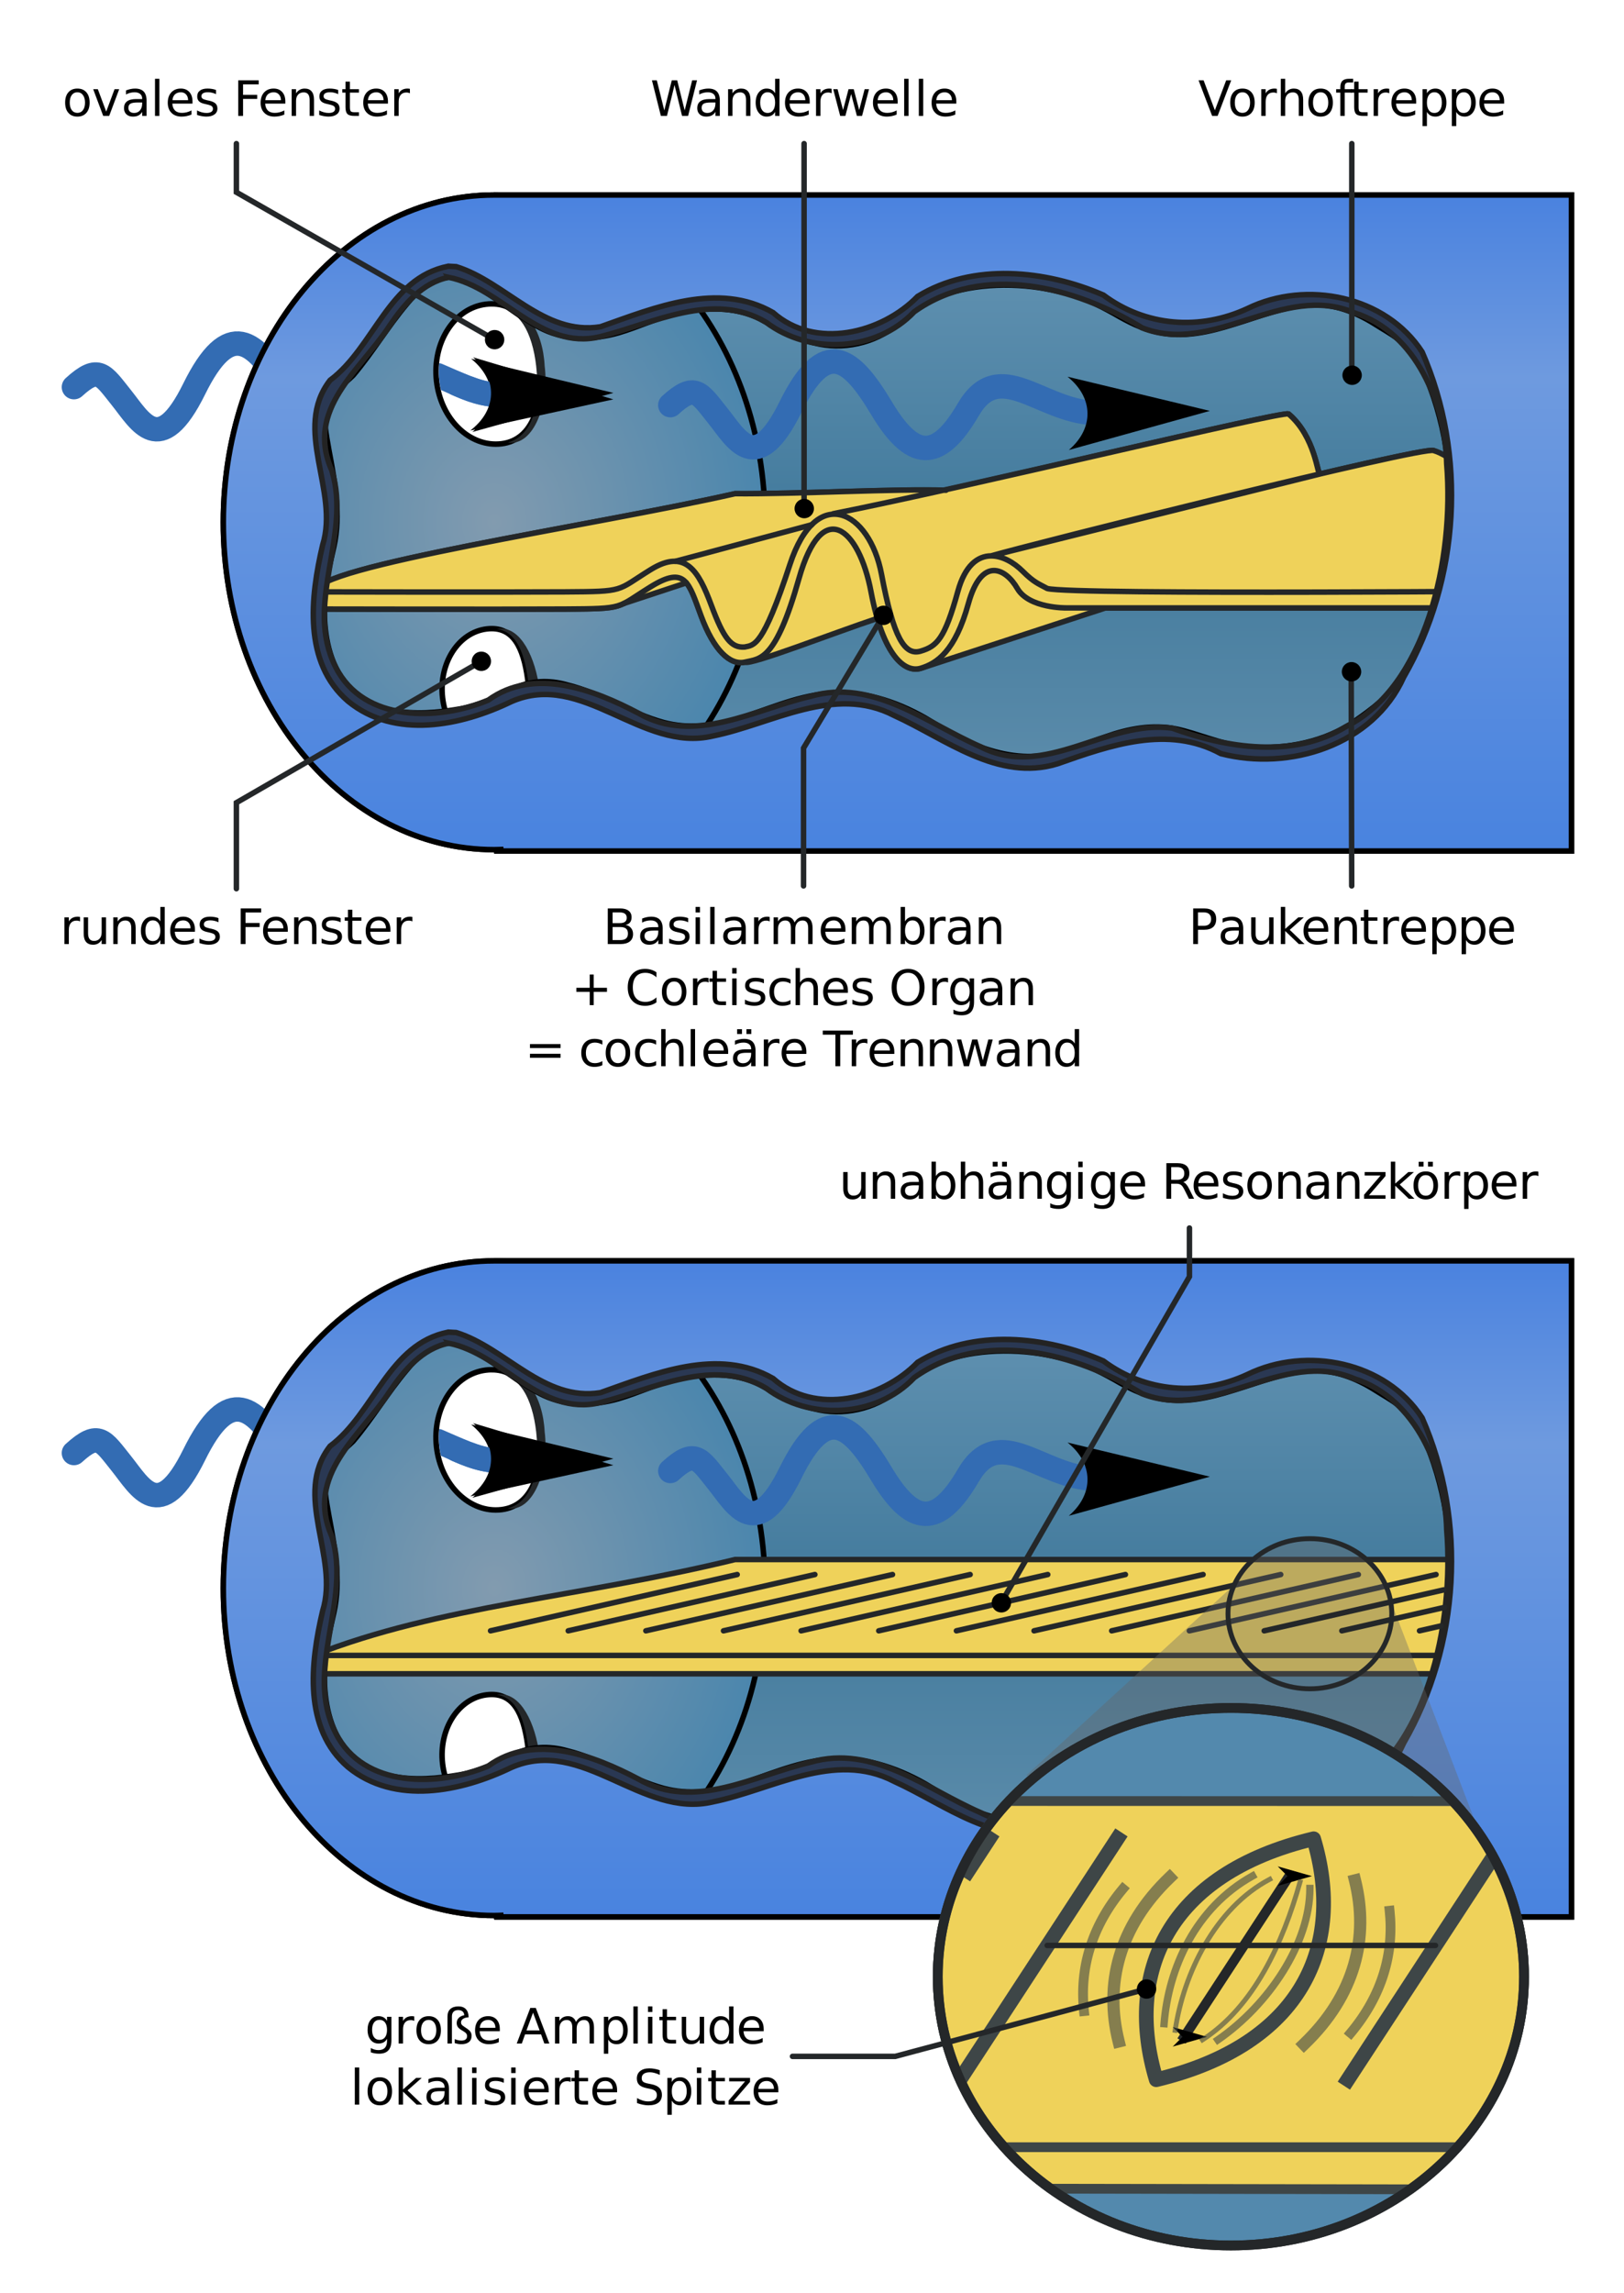 <?xml version="1.0" encoding="UTF-8"?>
<svg width="600px" height="847px" version="1.1" viewBox="0 0 600 847" xmlns="http://www.w3.org/2000/svg" xmlns:xlink="http://www.w3.org/1999/xlink">
<defs>
<symbol id="i" overflow="visible">
<path d="m5.531-8.734c-0.875 0-1.57 0.34-2.078 1.016-0.5 0.68-0.75 1.609-0.75 2.797 0 1.18 0.25 2.106 0.75 2.781 0.508 0.68 1.203 1.016 2.078 1.016 0.863 0 1.547-0.336 2.047-1.016 0.508-0.676 0.766-1.602 0.766-2.781 0-1.164-0.258-2.094-0.766-2.781-0.5-0.688-1.184-1.031-2.047-1.031zm0-1.375c1.406 0 2.508 0.461 3.312 1.375 0.801 0.918 1.203 2.188 1.203 3.812 0 1.617-0.402 2.883-1.203 3.797-0.805 0.918-1.906 1.375-3.312 1.375-1.418 0-2.527-0.457-3.328-1.375-0.805-0.914-1.203-2.18-1.203-3.797 0-1.625 0.398-2.894 1.203-3.812 0.801-0.914 1.91-1.375 3.328-1.375z"/>
</symbol>
<symbol id="ap" overflow="visible">
<path d="m0.531-9.875h1.719l3.094 8.281 3.078-8.281h1.719l-3.703 9.875h-2.203z"/>
</symbol>
<symbol id="d" overflow="visible">
<path d="m6.188-4.969c-1.312 0-2.227 0.152-2.734 0.453-0.5 0.305-0.75 0.812-0.75 1.531 0 0.586 0.188 1.047 0.562 1.391 0.383 0.336 0.898 0.5 1.547 0.5 0.906 0 1.629-0.316 2.172-0.953 0.539-0.645 0.812-1.492 0.812-2.547v-0.375zm3.234-0.656v5.625h-1.625v-1.5c-0.367 0.605-0.824 1.047-1.375 1.328-0.555 0.281-1.23 0.422-2.031 0.422-1.012 0-1.82-0.281-2.422-0.844-0.594-0.562-0.891-1.32-0.891-2.281 0-1.102 0.367-1.938 1.109-2.5 0.75-0.57 1.863-0.859 3.344-0.859h2.266v-0.156c0-0.738-0.246-1.312-0.734-1.719-0.492-0.414-1.18-0.625-2.062-0.625-0.562 0-1.117 0.07-1.656 0.203-0.531 0.137-1.043 0.34-1.531 0.609v-1.5c0.594-0.227 1.164-0.398 1.719-0.516 0.562-0.113 1.102-0.172 1.625-0.172 1.438 0 2.504 0.371 3.203 1.109 0.707 0.742 1.062 1.867 1.062 3.375z"/>
</symbol>
<symbol id="g" overflow="visible">
<path d="m1.703-13.719h1.625v13.719h-1.625z"/>
</symbol>
<symbol id="a" overflow="visible">
<path d="m10.141-5.344v0.797h-7.453c0.07 1.117 0.406 1.965 1 2.547 0.602 0.586 1.445 0.875 2.531 0.875 0.613 0 1.211-0.07 1.797-0.219 0.594-0.156 1.176-0.383 1.75-0.688v1.531c-0.586 0.25-1.184 0.438-1.797 0.562-0.605 0.125-1.227 0.188-1.859 0.188-1.574 0-2.82-0.457-3.734-1.375-0.918-0.914-1.375-2.156-1.375-3.719 0-1.613 0.43-2.894 1.297-3.844 0.875-0.945 2.051-1.422 3.531-1.422 1.332 0 2.383 0.43 3.156 1.281 0.77 0.855 1.156 2.016 1.156 3.484zm-1.625-0.469c-0.012-0.883-0.262-1.594-0.75-2.125-0.48-0.531-1.121-0.797-1.922-0.797-0.898 0-1.621 0.258-2.172 0.766-0.543 0.512-0.855 1.23-0.938 2.156z"/>
</symbol>
<symbol id="f" overflow="visible">
<path d="m8-9.578v1.531c-0.461-0.227-0.938-0.398-1.438-0.516-0.492-0.125-1-0.188-1.531-0.188-0.805 0-1.406 0.125-1.812 0.375-0.406 0.242-0.609 0.609-0.609 1.109 0 0.375 0.145 0.672 0.438 0.891 0.289 0.211 0.867 0.414 1.734 0.609l0.562 0.109c1.145 0.25 1.957 0.602 2.438 1.047 0.488 0.449 0.734 1.078 0.734 1.891 0 0.918-0.367 1.641-1.094 2.172-0.719 0.531-1.715 0.797-2.984 0.797-0.531 0-1.086-0.055-1.656-0.156-0.562-0.094-1.164-0.242-1.797-0.453v-1.672c0.594 0.312 1.18 0.547 1.766 0.703 0.582 0.156 1.156 0.234 1.719 0.234 0.77 0 1.359-0.129 1.766-0.391 0.414-0.27 0.625-0.641 0.625-1.109 0-0.445-0.152-0.785-0.453-1.016-0.293-0.238-0.945-0.469-1.953-0.688l-0.562-0.125c-1-0.207-1.727-0.531-2.172-0.969-0.449-0.438-0.672-1.039-0.672-1.812 0-0.926 0.328-1.641 0.984-2.141 0.656-0.508 1.594-0.766 2.812-0.766 0.594 0 1.156 0.047 1.688 0.141 0.531 0.086 1.02 0.215 1.469 0.391z"/>
</symbol>
<symbol id="e" overflow="visible"></symbol>
<symbol id="s" overflow="visible">
<path d="m1.766-13.156h7.562v1.5h-5.781v3.875h5.219v1.5h-5.219v6.281h-1.781z"/>
</symbol>
<symbol id="c" overflow="visible">
<path d="m9.906-5.953v5.953h-1.625v-5.906c0-0.938-0.184-1.633-0.547-2.094-0.367-0.469-0.914-0.703-1.641-0.703-0.875 0-1.57 0.281-2.078 0.844-0.5 0.562-0.75 1.324-0.75 2.281v5.578h-1.625v-9.875h1.625v1.531c0.383-0.582 0.836-1.02 1.359-1.312 0.531-0.301 1.141-0.453 1.828-0.453 1.133 0 1.992 0.355 2.578 1.062 0.582 0.699 0.875 1.73 0.875 3.094z"/>
</symbol>
<symbol id="h" overflow="visible">
<path d="m3.297-12.672v2.797h3.344v1.266h-3.344v5.359c0 0.805 0.109 1.32 0.328 1.547 0.227 0.23 0.68 0.344 1.359 0.344h1.656v1.359h-1.656c-1.25 0-2.117-0.234-2.594-0.703-0.48-0.469-0.719-1.316-0.719-2.547v-5.359h-1.188v-1.266h1.188v-2.797z"/>
</symbol>
<symbol id="b" overflow="visible">
<path d="m7.422-8.359c-0.188-0.102-0.391-0.176-0.609-0.219-0.211-0.051-0.445-0.078-0.703-0.078-0.918 0-1.621 0.297-2.109 0.891-0.492 0.594-0.734 1.449-0.734 2.562v5.203h-1.625v-9.875h1.625v1.531c0.344-0.594 0.785-1.035 1.328-1.328 0.551-0.289 1.219-0.438 2-0.438 0.113 0 0.238 0.012 0.375 0.031 0.133 0.012 0.281 0.031 0.438 0.062z"/>
</symbol>
<symbol id="o" overflow="visible">
<path d="m1.531-3.891v-5.984h1.625v5.922c0 0.93 0.18 1.625 0.547 2.094 0.363 0.469 0.91 0.703 1.641 0.703 0.875 0 1.562-0.273 2.062-0.828 0.508-0.562 0.766-1.328 0.766-2.297v-5.594h1.625v9.875h-1.625v-1.516c-0.387 0.605-0.84 1.055-1.359 1.344-0.523 0.281-1.125 0.422-1.812 0.422-1.137 0-2-0.348-2.594-1.047-0.586-0.707-0.875-1.738-0.875-3.094z"/>
</symbol>
<symbol id="n" overflow="visible">
<path d="m8.188-8.375v-5.344h1.625v13.719h-1.625v-1.484c-0.336 0.594-0.762 1.031-1.281 1.312-0.523 0.281-1.148 0.422-1.875 0.422-1.188 0-2.156-0.473-2.906-1.422-0.75-0.945-1.125-2.195-1.125-3.75 0-1.551 0.375-2.801 1.125-3.75 0.75-0.957 1.719-1.438 2.906-1.438 0.727 0 1.352 0.148 1.875 0.438 0.52 0.281 0.945 0.715 1.281 1.297zm-5.516 3.453c0 1.188 0.242 2.125 0.734 2.812 0.488 0.68 1.16 1.016 2.016 1.016 0.863 0 1.539-0.336 2.031-1.016 0.488-0.688 0.734-1.625 0.734-2.812 0-1.195-0.246-2.133-0.734-2.812-0.492-0.676-1.168-1.016-2.031-1.016-0.855 0-1.527 0.34-2.016 1.016-0.492 0.68-0.734 1.617-0.734 2.812z"/>
</symbol>
<symbol id="as" overflow="visible">
<path d="m5.156 0-5.016-13.156h1.859l4.172 11.078 4.172-11.078h1.859l-5.016 13.156z"/>
</symbol>
<symbol id="m" overflow="visible">
<path d="m9.906-5.953v5.953h-1.625v-5.906c0-0.938-0.184-1.633-0.547-2.094-0.367-0.469-0.914-0.703-1.641-0.703-0.875 0-1.57 0.281-2.078 0.844-0.5 0.562-0.75 1.324-0.75 2.281v5.578h-1.625v-13.719h1.625v5.375c0.383-0.582 0.836-1.02 1.359-1.312 0.531-0.301 1.141-0.453 1.828-0.453 1.133 0 1.992 0.355 2.578 1.062 0.582 0.699 0.875 1.73 0.875 3.094z"/>
</symbol>
<symbol id="ar" overflow="visible">
<path d="m6.703-13.719v1.359h-1.562c-0.574 0-0.977 0.121-1.203 0.359-0.23 0.23-0.344 0.652-0.344 1.266v0.859h2.672v1.266h-2.672v8.609h-1.625v-8.609h-1.547v-1.266h1.547v-0.688c0-1.094 0.254-1.891 0.766-2.391 0.508-0.508 1.316-0.766 2.422-0.766z"/>
</symbol>
<symbol id="k" overflow="visible">
<path d="m3.266-1.484v5.234h-1.625v-13.625h1.625v1.5c0.344-0.582 0.773-1.016 1.297-1.297 0.52-0.289 1.141-0.438 1.859-0.438 1.195 0 2.172 0.48 2.922 1.438 0.75 0.949 1.125 2.199 1.125 3.75 0 1.555-0.375 2.805-1.125 3.75-0.75 0.949-1.727 1.422-2.922 1.422-0.719 0-1.34-0.141-1.859-0.422-0.523-0.281-0.953-0.719-1.297-1.312zm5.516-3.438c0-1.195-0.246-2.133-0.734-2.812-0.492-0.676-1.164-1.016-2.016-1.016-0.867 0-1.543 0.34-2.031 1.016-0.492 0.68-0.734 1.617-0.734 2.812 0 1.188 0.242 2.125 0.734 2.812 0.488 0.68 1.164 1.016 2.031 1.016 0.852 0 1.523-0.336 2.016-1.016 0.488-0.688 0.734-1.625 0.734-2.812z"/>
</symbol>
<symbol id="aq" overflow="visible">
<path d="m3.547-11.688v4.938h2.25c0.82 0 1.457-0.211 1.906-0.641 0.457-0.426 0.688-1.035 0.688-1.828 0-0.789-0.23-1.398-0.688-1.828-0.449-0.426-1.086-0.641-1.906-0.641zm-1.781-1.469h4.031c1.469 0 2.578 0.336 3.328 1 0.758 0.668 1.141 1.648 1.141 2.938 0 1.293-0.383 2.273-1.141 2.938-0.75 0.668-1.859 1-3.328 1h-2.25v5.281h-1.781z"/>
</symbol>
<symbol id="r" overflow="visible">
<path d="m1.641-13.719h1.625v8.109l4.844-4.266h2.062l-5.234 4.625 5.453 5.25h-2.109l-5.016-4.812v4.812h-1.625z"/>
</symbol>
<symbol id="ao" overflow="visible">
<path d="m0.594-13.156h1.797l2.766 11.125 2.766-11.125h2l2.766 11.125 2.766-11.125h1.797l-3.297 13.156h-2.234l-2.781-11.422-2.797 11.422h-2.25z"/>
</symbol>
<symbol id="w" overflow="visible">
<path d="m0.766-9.875h1.609l2.031 7.703 2.016-7.703h1.922l2.016 7.703 2.016-7.703h1.625l-2.578 9.875h-1.906l-2.125-8.094-2.141 8.094h-1.906z"/>
</symbol>
<symbol id="an" overflow="visible">
<path d="m3.547-6.281v4.812h2.859c0.957 0 1.664-0.195 2.125-0.594 0.457-0.395 0.688-1 0.688-1.812 0-0.82-0.23-1.426-0.688-1.812-0.461-0.395-1.168-0.594-2.125-0.594zm0-5.406v3.953h2.641c0.863 0 1.508-0.16 1.938-0.484 0.426-0.32 0.641-0.816 0.641-1.484 0-0.664-0.215-1.16-0.641-1.484-0.43-0.332-1.074-0.5-1.938-0.5zm-1.781-1.469h4.547c1.363 0 2.41 0.281 3.141 0.844 0.738 0.562 1.109 1.367 1.109 2.406 0 0.805-0.195 1.445-0.578 1.922-0.375 0.48-0.922 0.777-1.641 0.891 0.875 0.188 1.551 0.586 2.031 1.188 0.488 0.594 0.734 1.336 0.734 2.219 0 1.18-0.402 2.09-1.203 2.734-0.805 0.637-1.938 0.953-3.406 0.953h-4.734z"/>
</symbol>
<symbol id="j" overflow="visible">
<path d="m1.703-9.875h1.625v9.875h-1.625zm0-3.844h1.625v2.062h-1.625z"/>
</symbol>
<symbol id="q" overflow="visible">
<path d="m9.391-7.969c0.406-0.727 0.891-1.266 1.453-1.609 0.562-0.352 1.223-0.531 1.984-0.531 1.031 0 1.82 0.359 2.375 1.078 0.562 0.719 0.844 1.746 0.844 3.078v5.953h-1.625v-5.906c0-0.945-0.172-1.648-0.516-2.109-0.336-0.457-0.844-0.688-1.531-0.688-0.836 0-1.496 0.281-1.984 0.844-0.492 0.562-0.734 1.324-0.734 2.281v5.578h-1.625v-5.906c0-0.945-0.172-1.648-0.516-2.109-0.336-0.457-0.852-0.688-1.547-0.688-0.824 0-1.48 0.281-1.969 0.844-0.492 0.562-0.734 1.324-0.734 2.281v5.578h-1.625v-9.875h1.625v1.531c0.375-0.602 0.816-1.047 1.328-1.328 0.52-0.289 1.133-0.438 1.844-0.438 0.719 0 1.328 0.184 1.828 0.547 0.508 0.367 0.883 0.898 1.125 1.594z"/>
</symbol>
<symbol id="v" overflow="visible">
<path d="m8.781-4.922c0-1.195-0.246-2.133-0.734-2.812-0.492-0.676-1.164-1.016-2.016-1.016-0.867 0-1.543 0.34-2.031 1.016-0.492 0.68-0.734 1.617-0.734 2.812 0 1.188 0.242 2.125 0.734 2.812 0.488 0.68 1.164 1.016 2.031 1.016 0.852 0 1.523-0.336 2.016-1.016 0.488-0.688 0.734-1.625 0.734-2.812zm-5.516-3.453c0.344-0.582 0.773-1.016 1.297-1.297 0.52-0.289 1.141-0.438 1.859-0.438 1.195 0 2.172 0.48 2.922 1.438 0.75 0.949 1.125 2.199 1.125 3.75 0 1.555-0.375 2.805-1.125 3.75-0.75 0.949-1.727 1.422-2.922 1.422-0.719 0-1.34-0.141-1.859-0.422-0.523-0.281-0.953-0.719-1.297-1.312v1.484h-1.625v-13.719h1.625z"/>
</symbol>
<symbol id="am" overflow="visible">
<path d="m8.297-11.312v4.906h4.906v1.5h-4.906v4.906h-1.469v-4.906h-4.922v-1.5h4.922v-4.906z"/>
</symbol>
<symbol id="al" overflow="visible">
<path d="m11.625-12.141v1.875c-0.605-0.562-1.246-0.977-1.922-1.25-0.68-0.281-1.398-0.422-2.156-0.422-1.512 0-2.668 0.465-3.469 1.391-0.793 0.918-1.188 2.246-1.188 3.984 0 1.73 0.395 3.059 1.188 3.984 0.801 0.918 1.957 1.375 3.469 1.375 0.758 0 1.477-0.133 2.156-0.406 0.676-0.281 1.316-0.703 1.922-1.266v1.859c-0.625 0.43-1.289 0.746-1.984 0.953-0.699 0.207-1.434 0.312-2.203 0.312-1.992 0-3.559-0.609-4.703-1.828-1.148-1.219-1.719-2.879-1.719-4.984 0-2.113 0.57-3.781 1.719-5 1.145-1.219 2.711-1.828 4.703-1.828 0.789 0 1.531 0.105 2.219 0.312 0.695 0.211 1.352 0.523 1.969 0.938z"/>
</symbol>
<symbol id="p" overflow="visible">
<path d="m8.797-9.484v1.516c-0.461-0.258-0.918-0.453-1.375-0.578-0.461-0.125-0.922-0.188-1.391-0.188-1.055 0-1.871 0.336-2.453 1-0.586 0.668-0.875 1.605-0.875 2.812 0 1.199 0.289 2.133 0.875 2.797 0.582 0.668 1.398 1 2.453 1 0.469 0 0.93-0.062 1.391-0.188 0.457-0.125 0.914-0.312 1.375-0.562v1.5c-0.449 0.211-0.918 0.367-1.406 0.469-0.48 0.102-0.996 0.156-1.547 0.156-1.48 0-2.656-0.461-3.531-1.391-0.875-0.938-1.312-2.195-1.312-3.781 0-1.613 0.438-2.879 1.312-3.797 0.883-0.926 2.098-1.391 3.641-1.391 0.5 0 0.988 0.055 1.469 0.156 0.477 0.105 0.938 0.262 1.375 0.469z"/>
</symbol>
<symbol id="ak" overflow="visible">
<path d="m7.109-11.953c-1.293 0-2.32 0.484-3.078 1.453-0.762 0.961-1.141 2.273-1.141 3.938 0 1.656 0.379 2.969 1.141 3.938 0.758 0.961 1.785 1.438 3.078 1.438 1.289 0 2.312-0.477 3.062-1.438 0.758-0.969 1.141-2.281 1.141-3.938 0-1.664-0.383-2.977-1.141-3.938-0.75-0.969-1.773-1.453-3.062-1.453zm0-1.438c1.844 0 3.316 0.621 4.422 1.859 1.102 1.23 1.656 2.887 1.656 4.969 0 2.074-0.555 3.731-1.656 4.969-1.105 1.23-2.578 1.844-4.422 1.844-1.855 0-3.336-0.613-4.438-1.844-1.105-1.238-1.656-2.894-1.656-4.969 0-2.082 0.551-3.738 1.656-4.969 1.102-1.238 2.582-1.859 4.438-1.859z"/>
</symbol>
<symbol id="l" overflow="visible">
<path d="m8.188-5.047c0-1.176-0.246-2.086-0.734-2.734-0.48-0.645-1.156-0.969-2.031-0.969-0.867 0-1.543 0.324-2.031 0.969-0.48 0.648-0.719 1.559-0.719 2.734 0 1.168 0.238 2.074 0.719 2.719 0.488 0.648 1.164 0.969 2.031 0.969 0.875 0 1.551-0.32 2.031-0.969 0.488-0.645 0.734-1.551 0.734-2.719zm1.625 3.828c0 1.676-0.375 2.922-1.125 3.734-0.742 0.82-1.883 1.234-3.422 1.234-0.562 0-1.102-0.043-1.609-0.125-0.5-0.086-0.992-0.215-1.469-0.391v-1.578c0.477 0.258 0.945 0.453 1.406 0.578 0.469 0.125 0.941 0.188 1.422 0.188 1.062 0 1.852-0.281 2.375-0.844 0.531-0.555 0.797-1.391 0.797-2.516v-0.797c-0.336 0.586-0.762 1.023-1.281 1.312-0.523 0.281-1.148 0.422-1.875 0.422-1.211 0-2.184-0.457-2.922-1.375-0.742-0.926-1.109-2.148-1.109-3.672 0-1.531 0.367-2.754 1.109-3.672 0.738-0.926 1.711-1.391 2.922-1.391 0.727 0 1.352 0.148 1.875 0.438 0.52 0.281 0.945 0.715 1.281 1.297v-1.5h1.625z"/>
</symbol>
<symbol id="aj" overflow="visible">
<path d="m1.906-8.188h11.297v1.469h-11.297zm0 3.594h11.297v1.484h-11.297z"/>
</symbol>
<symbol id="u" overflow="visible">
<path d="m6.188-4.969c-1.312 0-2.227 0.152-2.734 0.453-0.5 0.305-0.75 0.812-0.75 1.531 0 0.586 0.188 1.047 0.562 1.391 0.383 0.336 0.898 0.5 1.547 0.5 0.906 0 1.629-0.316 2.172-0.953 0.539-0.645 0.812-1.492 0.812-2.547v-0.375zm3.234-0.656v5.625h-1.625v-1.5c-0.367 0.605-0.824 1.047-1.375 1.328-0.555 0.281-1.23 0.422-2.031 0.422-1.012 0-1.82-0.281-2.422-0.844-0.594-0.562-0.891-1.32-0.891-2.281 0-1.102 0.367-1.938 1.109-2.5 0.75-0.57 1.863-0.859 3.344-0.859h2.266v-0.156c0-0.738-0.246-1.312-0.734-1.719-0.492-0.414-1.18-0.625-2.062-0.625-0.562 0-1.117 0.07-1.656 0.203-0.531 0.137-1.043 0.34-1.531 0.609v-1.5c0.594-0.227 1.164-0.398 1.719-0.516 0.562-0.113 1.102-0.172 1.625-0.172 1.438 0 2.504 0.371 3.203 1.109 0.707 0.742 1.062 1.867 1.062 3.375zm-3.359-8.047h1.781v1.781h-1.781zm-3.453 0h1.797v1.781h-1.797z"/>
</symbol>
<symbol id="ai" overflow="visible">
<path d="m-0.047-13.156h11.125v1.5h-4.672v11.656h-1.781v-11.656h-4.672z"/>
</symbol>
<symbol id="ah" overflow="visible">
<path d="m1.641-10.016c0-1.176 0.348-2.086 1.047-2.734 0.707-0.645 1.703-0.969 2.984-0.969 1.219 0 2.144 0.344 2.781 1.031 0.645 0.68 0.977 1.68 1 3-0.887 0.043-1.578 0.234-2.078 0.578-0.492 0.336-0.734 0.781-0.734 1.344 0 0.281 0.082 0.543 0.25 0.781 0.176 0.23 0.457 0.469 0.844 0.719l0.5 0.328c0.969 0.625 1.594 1.148 1.875 1.562 0.289 0.418 0.438 0.918 0.438 1.5 0 1.012-0.336 1.789-1 2.328-0.656 0.531-1.605 0.797-2.844 0.797-0.375 0-0.766-0.039-1.172-0.109-0.398-0.074-0.809-0.176-1.234-0.312v-1.453c0.469 0.18 0.906 0.312 1.312 0.406 0.414 0.086 0.812 0.125 1.188 0.125 0.688 0 1.203-0.141 1.547-0.422 0.352-0.281 0.531-0.688 0.531-1.219 0-0.375-0.09-0.68-0.266-0.922-0.168-0.25-0.547-0.555-1.141-0.922l-0.812-0.484c-0.562-0.352-0.977-0.727-1.234-1.125-0.25-0.395-0.375-0.859-0.375-1.391 0-0.75 0.242-1.375 0.734-1.875 0.488-0.508 1.176-0.848 2.062-1.016-0.043-0.602-0.258-1.066-0.641-1.391-0.387-0.332-0.914-0.5-1.578-0.5-0.762 0-1.344 0.203-1.75 0.609-0.398 0.406-0.594 0.996-0.594 1.766v9.984h-1.641z"/>
</symbol>
<symbol id="ag" overflow="visible">
<path d="m6.172-11.406-2.422 6.547h4.844zm-1.016-1.75h2.031l5.016 13.156h-1.859l-1.203-3.375h-5.922l-1.203 3.375h-1.875z"/>
</symbol>
<symbol id="af" overflow="visible">
<path d="m9.656-12.719v1.734c-0.68-0.32-1.32-0.562-1.922-0.719-0.594-0.164-1.168-0.25-1.719-0.25-0.969 0-1.719 0.188-2.25 0.562-0.523 0.375-0.781 0.914-0.781 1.609 0 0.586 0.172 1.027 0.516 1.328 0.352 0.293 1.016 0.527 1.984 0.703l1.078 0.219c1.332 0.262 2.312 0.711 2.938 1.344 0.633 0.637 0.953 1.492 0.953 2.562 0 1.273-0.43 2.234-1.281 2.891-0.855 0.656-2.109 0.984-3.766 0.984-0.625 0-1.289-0.074-1.984-0.219-0.699-0.133-1.422-0.336-2.172-0.609v-1.844c0.719 0.406 1.422 0.715 2.109 0.922 0.695 0.211 1.379 0.312 2.047 0.312 1.02 0 1.805-0.195 2.359-0.594 0.551-0.406 0.828-0.977 0.828-1.719 0-0.645-0.199-1.148-0.594-1.516-0.398-0.363-1.047-0.633-1.953-0.812l-1.078-0.219c-1.336-0.258-2.297-0.672-2.891-1.234-0.594-0.57-0.891-1.359-0.891-2.359 0-1.164 0.406-2.082 1.219-2.75 0.82-0.664 1.957-1 3.406-1 0.613 0 1.238 0.059 1.875 0.172 0.645 0.105 1.301 0.273 1.969 0.5z"/>
</symbol>
<symbol id="t" overflow="visible">
<path d="m1-9.875h7.703v1.484l-6.109 7.094h6.109v1.297h-7.922v-1.484l6.094-7.094h-5.875z"/>
</symbol>
<symbol id="ae" overflow="visible">
<path d="m8.016-6.172c0.375 0.137 0.742 0.418 1.109 0.844 0.363 0.418 0.727 0.996 1.094 1.734l1.797 3.594h-1.906l-1.688-3.375c-0.438-0.883-0.859-1.469-1.266-1.75-0.406-0.289-0.965-0.438-1.672-0.438h-1.938v5.562h-1.781v-13.156h4.031c1.5 0 2.617 0.32 3.359 0.953 0.738 0.625 1.109 1.574 1.109 2.844 0 0.824-0.195 1.512-0.578 2.062-0.387 0.543-0.945 0.918-1.672 1.125zm-4.469-5.516v4.672h2.25c0.852 0 1.5-0.195 1.938-0.594 0.438-0.406 0.656-0.988 0.656-1.75 0-0.77-0.219-1.348-0.656-1.734-0.438-0.395-1.086-0.594-1.938-0.594z"/>
</symbol>
<symbol id="ad" overflow="visible">
<path d="m5.531-8.734c-0.875 0-1.57 0.34-2.078 1.016-0.5 0.68-0.75 1.609-0.75 2.797 0 1.18 0.25 2.106 0.75 2.781 0.508 0.68 1.203 1.016 2.078 1.016 0.863 0 1.547-0.336 2.047-1.016 0.508-0.676 0.766-1.602 0.766-2.781 0-1.164-0.258-2.094-0.766-2.781-0.5-0.688-1.184-1.031-2.047-1.031zm0-1.375c1.406 0 2.508 0.461 3.312 1.375 0.801 0.918 1.203 2.188 1.203 3.812 0 1.617-0.402 2.883-1.203 3.797-0.805 0.918-1.906 1.375-3.312 1.375-1.418 0-2.527-0.457-3.328-1.375-0.805-0.914-1.203-2.18-1.203-3.797 0-1.625 0.398-2.894 1.203-3.812 0.801-0.914 1.91-1.375 3.328-1.375zm0.828-3.562h1.781v1.781h-1.781zm-3.453 0h1.797v1.781h-1.797z"/>
</symbol>
<linearGradient id="ac" x1="218.62" x2="218.62" y1="165.19" y2="29.812" gradientTransform="translate(-8.88e-16)" gradientUnits="userSpaceOnUse">
<stop stop-color="#6391af" offset="0"/>
<stop stop-color="#427a9c" offset=".5"/>
<stop stop-color="#6897b6" offset="1"/>
</linearGradient>
<radialGradient id="y" cx="108.38" cy="97.357" r="56.005" gradientTransform="matrix(1 0 0 1.206 -8.88e-16 -20.059)" gradientUnits="userSpaceOnUse">
<stop stop-color="#829baf" offset="0"/>
<stop stop-color="#4b86ad" offset=".99"/>
</radialGradient>
<linearGradient id="ab" x1="208.1" x2="208.1" y1="165.19" y2="30.375" gradientTransform="translate(-8.88e-16)" gradientUnits="userSpaceOnUse">
<stop stop-color="#4983df" offset="0"/>
<stop stop-color="#6e9adf" offset=".723"/>
<stop stop-color="#4a82df" offset="1"/>
</linearGradient>
<linearGradient id="aa" x1="218.62" x2="218.62" y1="165.19" y2="29.812" gradientTransform="translate(-8.88e-16 218.11)" gradientUnits="userSpaceOnUse">
<stop stop-color="#6391af" offset="0"/>
<stop stop-color="#427a9c" offset=".5"/>
<stop stop-color="#6897b6" offset="1"/>
</linearGradient>
<radialGradient id="x" cx="108.38" cy="97.357" r="56.005" gradientTransform="matrix(1 0 0 1.206 -8.88e-16 198.06)" gradientUnits="userSpaceOnUse">
<stop stop-color="#829baf" offset="0"/>
<stop stop-color="#4b86ad" offset=".99"/>
</radialGradient>
<linearGradient id="z" x1="208.1" x2="208.1" y1="165.19" y2="30.375" gradientTransform="translate(1e-5 218.11)" gradientUnits="userSpaceOnUse">
<stop stop-color="#4983df" offset="0"/>
<stop stop-color="#6e9adf" offset=".723"/>
<stop stop-color="#4a82df" offset="1"/>
</linearGradient>
</defs>
<path transform="matrix(1.805 0 0 1.805 -13.025 17.199)" d="m108.37 30.375h220.5v134.25h-220.5c51.246-7.514 67.677-122.63 0-134.25zm0 0" fill="url(#ac)" stroke="#000" stroke-linecap="round" stroke-width="1.125"/>
<path transform="matrix(1.805 0 0 1.805 -13.025 17.199)" d="m108.37 30.375c-30.62 0-55.442 29.99-55.442 66.983s24.824 66.981 55.442 66.981c30.62 0 55.444-29.988 55.444-66.981s-24.821-66.983-55.444-66.983zm-0.539 22.277c5.652-0.019 8.936 5.101 9.773 12.492 0.891 7.886-1.246 15.34-7.713 16.137-6.467 0.796-12.432-4.95-13.326-12.836-0.891-7.884 3.628-14.92 10.096-15.717 0.405-0.05 0.792-0.076 1.171-0.076zm0.041 66.457c4.985 0.002 6.761 4.932 7.51 11.544 0.798 7.051 0.123 13.345-5.66 14.057-5.786 0.712-11.121-4.426-11.92-11.477-0.796-7.053 3.243-13.347 9.027-14.059 0.361-0.045 0.71-0.067 1.043-0.065zm0 0" fill="url(#y)" stroke="#000" stroke-linecap="round" stroke-width="1.125"/>
<path transform="matrix(1.805 0 0 1.805 -13.025 17.199)" d="m22.349 69.693c5.046-4.588 5.935-2.56 9.736 2.186 3.799 4.744 7.774 12.592 14.884-1.827 7.11-14.418 12.331-10.211 18.614 0.271" fill="none" stroke="#336cb3" stroke-linecap="round" stroke-width="5"/>
<path d="m181.99 232.18c-0.023 0-0.047 0.004-0.066 0.004 0.059 0 0.121 0.004 0.18 0.008-0.039-0.004-0.074-0.008-0.113-0.012zm1.527 0.129c7.648 1.121 10.52 9.598 11.777 20.707 1.352 11.93 0.363 22.66-8.367 25.016 9.918 0.07 13.699-11.859 12.121-25.234-2.047-12.398-7.848-21.98-15.531-20.488zm-5.715 0.387c-0.043 0.008-0.082 0.02-0.125 0.031 0.043-0.008 0.082-0.023 0.125-0.031zm-2.055 0.688c-0.023 0.012-0.047 0.02-0.07 0.031 0.023-0.012 0.047-0.023 0.07-0.031zm-5.523 3.664c-0.023 0.02-0.043 0.039-0.062 0.059 0.02-0.02 0.039-0.039 0.062-0.059zm-1.52 1.652c-0.039 0.047-0.078 0.098-0.117 0.145 0.039-0.047 0.078-0.098 0.117-0.145zm-2.594 3.996c-0.039 0.078-0.078 0.152-0.113 0.23 0.035-0.078 0.074-0.156 0.113-0.23zm-2.656 9.738c0 0.035-0.004 0.066-0.004 0.098 0-0.031 0-0.062 0.004-0.098zm-0.07 2.547v0.152c0-0.051 0.004-0.102 0-0.152zm0.172 2.691c0.043 0.355 0.09 0.715 0.145 1.07-0.055-0.352-0.102-0.711-0.145-1.07zm0.203 1.422c0.035 0.211 0.07 0.418 0.109 0.625-0.039-0.207-0.074-0.414-0.109-0.625zm0.211 1.156c0.027 0.133 0.059 0.266 0.09 0.398-0.031-0.133-0.062-0.266-0.09-0.398zm2.324 6.676c0.043 0.082 0.082 0.164 0.125 0.246-0.043-0.082-0.082-0.164-0.125-0.246zm2.195 3.562c0.09 0.125 0.184 0.246 0.273 0.367-0.09-0.121-0.184-0.246-0.273-0.367zm0.555 0.715c0.121 0.152 0.246 0.305 0.371 0.449-0.125-0.145-0.25-0.297-0.371-0.449zm0.594 0.711c0.137 0.156 0.273 0.309 0.414 0.461-0.141-0.152-0.277-0.305-0.414-0.461zm0.656 0.723c0.211 0.219 0.426 0.438 0.645 0.648-0.219-0.211-0.434-0.43-0.645-0.648zm1.59 1.5c0.152 0.129 0.301 0.254 0.453 0.375-0.152-0.121-0.301-0.246-0.453-0.375zm0.73 0.594c0.141 0.105 0.281 0.215 0.426 0.316-0.145-0.102-0.285-0.207-0.426-0.316zm0.754 0.555c0.121 0.086 0.246 0.172 0.375 0.254-0.125-0.082-0.254-0.164-0.375-0.254zm2.715 1.586c0.078 0.039 0.156 0.078 0.234 0.113-0.078-0.035-0.156-0.074-0.234-0.113zm8.992 1.516c-0.297 0.039-0.594 0.062-0.891 0.082 0.297-0.016 0.594-0.047 0.891-0.082zm-1.129 0.098c-0.215 0.012-0.43 0.016-0.641 0.016 0.211 0 0.426-0.008 0.641-0.016zm-1.41 0.004c0.137 0.008 0.277 0.012 0.418 0.012-0.141 0-0.281-0.008-0.418-0.012z" fill="#242729"/>
<path transform="matrix(1.805 0 0 1.805 -13.025 17.199)" d="m134.9 113.98c-2.188 1.05-4.368 1.091-12.121 1.136-12.618 0.078-50.952 0-50.952 0v-3.515c-0.978-5.118 56.757-13.511 85.841-20.097 13.389 0.089 32.725-1.043 42.856-0.693 30.549-6.826 68.975-16.028 70.44-15.637 5.487 4.642 5.952 12.618 6.45 12.291 12.895-3.028 22.606-5.127 23.266-4.785 1.941 1.006 3.882 2.015 3.882 2.015s4.26 3.095 11.712 3.155c7.449 0.061 12.084 0.091 12.084 0.091l0.147 26.94h-95.337 0.305l-37.777 12.353c-2.798 0.838-6.391-1.638-8.916-10.315l0.028 0.095c-9.1 3.023-25.947 9.631-27.091 8.956-3.12 0.716-6.4-2.537-8.957-9.406-1.145-3.071-1.902-5.482-3.029-6.811" fill="#efd25a" stroke="#242729" stroke-linecap="round" stroke-width="1.125"/>
<path transform="matrix(1.805 0 0 1.805 -13.025 17.199)" d="m210.06 104.23c8.304-2.413 88.669-22.564 90.612-21.558 1.649 0.459 3.879 2.011 3.882 2.015 0 0 4.26 3.095 11.712 3.155 7.449 0.061 12.084 0.091 12.084 0.091l0.147 23.426m-256.68 0.234c-0.978-5.118 56.757-13.511 85.841-20.097 13.389 0.089 32.725-1.043 43.195-0.708m-129.04 20.805s38.334 0.078 50.952 0c12.618-0.076 10.476-0.134 17.636-4.556 7.162-4.421 9.84 0.387 12.398 7.257 2.56 6.872 4.081 8.772 6.826 8.583 1.93-0.426 3.7 0.145 9.265-16.864 5.461-16.693 16.31-11.018 18.763 1.989 2.456 13.005 4.723 16.699 8.027 15.71 3.302-0.991 4.899-2.465 7.599-12.241 1.463-5.3 4.066-7.218 6.774-7.242 2.289-0.022 4.65 1.303 6.495 3.138 2.348 2.335 3.241 2.55 5.037 3.536 4.985 1.37 106.9 0.454 106.9 0.454v3.515h-102.97s-7.688 0.136-10.07-3.991c-2.382-4.127-7.32-6.664-10.02 3.112-2.7 9.776-6.45 12.241-9.752 13.232-3.304 0.991-7.716-2.643-10.171-15.647-2.454-13.005-9.987-19.58-14.763-2.677-4.775 16.901-7.926 16.342-11.045 17.061-3.12 0.716-6.4-2.537-8.957-9.406-2.56-6.869-3.181-10.427-10.342-6.006-7.16 4.421-5.018 4.48-17.636 4.556-12.618 0.078-50.952 0-50.952 0zm105.92-15.989c29.956-5.976 91.36-20.933 93.219-20.437 5.5 4.653 5.954 12.652 6.417 12.302l-67.314 16.762" fill="#efd25a" stroke="#242729" stroke-linecap="round" stroke-width="1.125"/>
<path transform="matrix(1.805 0 0 1.805 -13.025 17.199)" d="m134.95 113.95 12.75-4.207" fill="none" stroke="#242729" stroke-linecap="round" stroke-width="1.125"/>
<path d="m182.11 112.24-0.035 0.004h0.074c-0.016 0-0.027 0-0.039-0.004zm1.285 0.207c8.449 1.469 13.312 10.547 14.691 22.719 1.508 13.305-0.711 25.586-10.539 28.309 9.789 1.5 15.434-14.703 13.68-28.309-0.629-12.902-7.285-23.855-17.832-22.719zm-6.297 0.406c-0.059 0.016-0.121 0.031-0.18 0.051 0.059-0.02 0.121-0.035 0.18-0.051zm-7.016 3.652c-0.02 0.016-0.035 0.027-0.055 0.039 0.02-0.012 0.039-0.023 0.055-0.039zm-1.996 1.867c-0.031 0.031-0.059 0.062-0.09 0.094 0.031-0.031 0.059-0.062 0.09-0.094zm-1.766 2.125c-0.035 0.047-0.07 0.094-0.105 0.137 0.035-0.047 0.07-0.09 0.105-0.137zm-1.59 2.449c-0.023 0.043-0.047 0.086-0.07 0.129 0.023-0.043 0.047-0.086 0.07-0.129zm-3.606 14.598v0.125-0.125zm0.191 3.191c0.043 0.379 0.094 0.754 0.152 1.129-0.055-0.375-0.109-0.75-0.152-1.129zm0.27 1.832c0.023 0.152 0.051 0.301 0.078 0.449-0.027-0.148-0.055-0.297-0.078-0.449zm0.223 1.16c0.027 0.133 0.055 0.27 0.086 0.402-0.031-0.133-0.059-0.266-0.086-0.402zm4.356 10.395c0.094 0.137 0.184 0.27 0.277 0.406-0.094-0.133-0.184-0.273-0.277-0.406zm0.617 0.875c0.098 0.133 0.199 0.266 0.301 0.395-0.102-0.129-0.203-0.262-0.301-0.395zm0.648 0.84c0.117 0.148 0.238 0.297 0.359 0.441-0.121-0.145-0.242-0.293-0.359-0.441zm0.688 0.828c0.145 0.164 0.293 0.324 0.441 0.484-0.148-0.16-0.297-0.32-0.441-0.484zm0.707 0.777c0.246 0.258 0.496 0.512 0.75 0.754-0.254-0.242-0.504-0.496-0.75-0.754zm0.75 0.754c0.254 0.242 0.508 0.477 0.77 0.707-0.262-0.23-0.516-0.465-0.77-0.707zm1.086 0.977c0.152 0.129 0.305 0.258 0.457 0.383-0.152-0.125-0.305-0.254-0.457-0.383zm0.895 0.723 0.375 0.281-0.375-0.281zm0.84 0.613c0.121 0.082 0.242 0.164 0.359 0.246-0.117-0.082-0.238-0.164-0.359-0.246zm0.84 0.559c0.102 0.062 0.203 0.121 0.309 0.184-0.105-0.062-0.207-0.121-0.309-0.184zm12.141 2.836c-0.324 0.039-0.645 0.066-0.969 0.09 0.324-0.023 0.648-0.051 0.969-0.09zm-1.383 0.109c-0.195 0.008-0.395 0.016-0.59 0.016 0.199 0 0.395-0.008 0.59-0.016zm-1.484 0c0.148 0.008 0.297 0.012 0.441 0.016-0.145-0.004-0.293-0.008-0.441-0.016z" fill="#242729"/>
<path transform="matrix(1.805 0 0 1.805 -13.025 17.199)" d="m144.42 73.378c5.046-4.588 5.935-2.56 9.736 2.184 3.799 4.746 7.774 12.592 14.884-1.825 7.11-14.418 12.331-10.213 18.614 0.271 6.281 10.484 11.437 11.105 17.768 0.26 6.331-10.845 14.758 0.281 25.663 0.703" fill="none" stroke="#336cb3" stroke-linecap="round" stroke-width="5"/>
<path d="m394.41 139.15 52.586 12.621-52.113 14.449c9.379-8.051 9.184-19.32-0.473-27.07z" fill-rule="evenodd"/>
<path transform="matrix(1.805 0 0 1.805 -13.025 17.199)" d="m108.37 30.375c-30.62 0-55.442 29.99-55.442 66.983s24.824 66.981 55.442 66.981c0.636 0 1.264-0.032 1.893-0.056-0.627 0.126-1.255 0.249-1.893 0.342h220.5v-134.25zm-9.321 16.842c0.569-0.019 1.136 0.045 1.694 0.154 2.573 0.595 4.771 2.169 6.95 3.591 3.568 2.363 6.928 5.099 10.814 6.941 4.773 2.26 10.331 2.102 15.317 0.671 4.111-1.21 7.997-3.123 12.199-4.041 5.446-1.186 11.4-1.377 16.548 1.054 3.598 1.995 7.22 4.136 11.279 5.053 5.866 1.515 12.396 0.089 17.071-3.768 2.897-2.807 6.357-5.069 10.199-6.339 7.48-2.311 15.58-2.179 23.147-0.346 3.946 0.751 7.579 2.554 11.061 4.495 2.748 1.612 5.625 3.086 8.767 3.748 5.269 1.249 10.706-0.041 15.754-1.63 5.173-1.565 10.381-3.716 15.89-3.956 4.578-0.214 9.007 1.504 12.83 3.904 1.588 1.017 3.259 1.917 4.758 3.065 3.062 2.528 5.452 6.337 6.636 9.992 3.99 10.709 4.743 21.679 3.447 32.39-1.259 10.044-5.005 20.396-10.79 28.774-2.207 3.013-5.982 5.597-9.081 7.765-6.484 3.991-14.369 5.274-21.872 4.456-4.728-0.444-9.064-2.56-13.672-3.541-4.851-1.011-9.853-0.035-14.455 1.593-3.955 1.301-7.902 3.056-12.095 3.72-5.152 0.896-10.435-0.251-15.185-2.281-3.421-1.407-6.517-3.443-9.695-5.305-6.078-3.454-13.11-5.727-20.165-4.969-6.484 0.615-12.439 3.435-18.605 5.307-4.728 1.431-9.836 1.881-14.657 0.634-6.878-1.853-12.887-6.047-19.83-7.718-3.628-1.063-7.675-0.926-11.076 0.816-3.425 1.744-6.965 3.376-10.771 4.08-4.628 0.812-9.431 1.236-14.075 0.292-4.252-0.732-8.142-3.281-10.474-6.915-2.899-4.77-3.576-10.553-3.202-16.033 0.145-3.569 1.084-7.027 1.837-10.501 1.454-6.501 0.244-13.18-0.976-19.612-0.532-3.212-1.415-6.605-0.288-9.793 1.097-2.389 3.401-3.872 5.208-5.681 3.938-4.642 7.034-9.921 10.963-14.574 2.157-2.673 5.022-5.209 8.596-5.493zm0 0" fill="url(#ab)" stroke="#000" stroke-linecap="round" stroke-width="1.125"/>
<path transform="matrix(1.805 0 0 1.805 -13.025 17.199)" d="m98.988 44.951c-12.223 2.381-15.161 16.578-24.213 23.335-7.768 10.055 1.954 22.554-1.519 33.721-2.497 10.62-4.044 24.066 5.225 31.981 9.587 7.832 23.155 5.019 33.394 0.061 14.577-6.41 26.619 10.512 41.274 7.032 12.084-2.428 24.841-10.566 37.074-4.199 10.481 4.757 21.217 13.628 33.439 9.891 10.769-3.779 22.599-8.01 33.457-2.075 14.051 3.623 31.17-1.749 37.412-15.656 11.504-19.918 13.014-45.505 3.776-66.546-7.432-11.492-23.705-14.749-35.705-8.906-9.769 4.564-20.899 3.709-29.534-2.738-11.803-5.149-26.723-6.657-38.024 0.277-7.428 7.635-21.005 10.934-29.59 3.307-11.262-6.467-24.246-0.998-35.326 2.904-11.658 1.887-19.384-9.174-29.536-12.302-0.534-0.028-1.069-0.056-1.603-0.087zm0.065 2.266c11.043 2.201 18.733 15.048 30.949 12.172 10.918-2.705 23.151-9.43 34.024-2.965 8.899 6.731 22.556 6.043 30.315-2.151 14.083-10.064 33.026-5.114 46.625 3.277 14.652 5.817 28.837-9.343 43.457-3.062 12.792 4.032 18.638 18.866 18.91 30.886 1.61 19.457-4.215 45.579-20.62 53.79-10.825 6.588-24.272 4.396-35.547 0.32-13.387-1.891-26.096 10.646-39.253 3.787-11.015-4.79-21.996-14.013-34.792-10.308-11.377 2.61-23.789 10.04-35.205 3.461-9.193-4.839-21.334-9.503-30.769-2.679-10.206 4.277-25.497 4.571-31.206-6.737-6.601-12.996 3.3-26.934-0.796-40.24-5.563-12.633 5.833-20.443 11.844-29.67 2.936-4.324 6.662-8.796 12.065-9.88zm0 0" fill="#2a3853" stroke="#232323" stroke-linecap="round" stroke-width="1.125"/>
<path transform="matrix(1.805 0 0 1.805 -13.025 17.199)" d="m100.74 69.011c2.618 1.128 5.45 2.166 8.27 2.277" fill="none" stroke="#336cb3" stroke-linecap="round" stroke-width="5"/>
<path d="m174.04 132.5 52.586 12.621-52.113 14.449c9.379-8.051 9.184-19.316-0.473-27.07z" fill-rule="evenodd"/>
<path transform="matrix(1.805 0 0 1.805 -13.025 17.199)" d="m145.43 105.34 27.935-7.484" fill="#efd25a" stroke="#242729" stroke-linecap="round" stroke-width="1.125"/>
<path d="m162.9 144.04c5.883 2.625 12.25 6.012 20.711 6.34 2.492 0.098 4.594-1.844 4.688-4.336 0.094-2.492-1.848-4.586-4.336-4.684-6.293-0.242-13.758-4.066-20.559-6.918-0.484-0.203-0.629-0.25-1.145-0.273-0.41 4.691 0.195 7.914 0.641 9.871z" fill="#336cb3"/>
<path d="m174.8 131.97 51.793 15.547-52.84 11.504c9.816-7.512 10.254-18.77 1.047-27.051z" fill-rule="evenodd"/>
<path transform="matrix(1.805 0 0 1.805 -13.025 17.199)" d="m108.37 248.49h220.5v134.25h-220.5c51.246-7.514 67.677-122.63 0-134.25zm0 0" fill="url(#aa)" stroke="#000" stroke-linecap="round" stroke-width="1.125"/>
<path transform="matrix(1.805 0 0 1.805 -13.025 17.199)" d="m108.37 248.49c-30.62 0-55.442 29.99-55.442 66.983 0 36.993 24.824 66.981 55.442 66.981 30.62 0 55.444-29.988 55.444-66.981 0-36.993-24.821-66.983-55.444-66.983zm-0.539 22.277c5.652-0.019 8.936 5.101 9.773 12.494 0.891 7.884-1.246 15.338-7.713 16.134s-12.432-4.95-13.326-12.836c-0.891-7.884 3.628-14.92 10.096-15.717 0.405-0.05 0.792-0.076 1.171-0.076zm0.041 66.457c4.985 0.002 6.761 4.932 7.51 11.544 0.798 7.051 0.123 13.345-5.66 14.057-5.786 0.714-11.121-4.426-11.92-11.477-0.796-7.053 3.243-13.347 9.027-14.059 0.361-0.043 0.71-0.065 1.043-0.065zm0 0" fill="url(#x)" stroke="#000" stroke-linecap="round" stroke-width="1.125"/>
<path transform="matrix(1.805 0 0 1.805 -13.025 17.199)" d="m22.349 287.81c5.046-4.588 5.935-2.56 9.736 2.186 3.799 4.746 7.774 12.592 14.884-1.827 7.11-14.418 12.331-10.211 18.614 0.273" fill="none" stroke="#336cb3" stroke-linecap="round" stroke-width="5"/>
<path d="m181.99 625.86c-0.023 0.004-0.047 0.004-0.066 0.004 0.059 0 0.121 0.004 0.18 0.008-0.039-0.004-0.074-0.008-0.113-0.012zm1.527 0.129c7.648 1.121 10.52 9.598 11.777 20.707 1.352 11.93 0.363 22.66-8.367 25.016 9.918 0.07 13.699-11.859 12.121-25.234-2.047-12.398-7.848-21.98-15.531-20.488zm-5.715 0.387c-0.043 0.008-0.082 0.02-0.125 0.031 0.043-0.008 0.082-0.02 0.125-0.031zm-2.055 0.688c-0.023 0.012-0.047 0.02-0.07 0.031 0.023-0.012 0.047-0.02 0.07-0.031zm-5.523 3.664c-0.023 0.02-0.043 0.039-0.062 0.059 0.02-0.02 0.039-0.039 0.062-0.059zm-1.52 1.652c-0.039 0.051-0.078 0.098-0.117 0.145 0.039-0.047 0.078-0.094 0.117-0.145zm-2.594 3.996c-0.039 0.078-0.078 0.152-0.113 0.23 0.035-0.078 0.074-0.152 0.113-0.23zm-2.656 9.742c0 0.031-0.004 0.062-0.004 0.098 0-0.035 0-0.066 0.004-0.098zm-0.07 2.543v0.152c0-0.051 0.004-0.102 0-0.152zm0.172 2.691c0.043 0.359 0.09 0.715 0.145 1.074-0.055-0.355-0.102-0.715-0.145-1.074zm0.203 1.426c0.035 0.207 0.07 0.414 0.109 0.621-0.039-0.207-0.074-0.414-0.109-0.621zm0.211 1.152c0.027 0.133 0.059 0.266 0.09 0.402-0.031-0.137-0.062-0.27-0.09-0.402zm2.324 6.676c0.043 0.082 0.082 0.164 0.125 0.246-0.043-0.082-0.082-0.164-0.125-0.246zm2.195 3.562c0.09 0.125 0.184 0.246 0.273 0.367-0.09-0.121-0.184-0.246-0.273-0.367zm0.555 0.715c0.121 0.152 0.246 0.305 0.371 0.453-0.125-0.148-0.25-0.301-0.371-0.453zm0.594 0.715c0.137 0.152 0.273 0.305 0.414 0.457-0.141-0.152-0.277-0.305-0.414-0.457zm0.656 0.719c0.211 0.223 0.426 0.438 0.645 0.648-0.219-0.211-0.434-0.43-0.645-0.648zm1.59 1.5c0.152 0.129 0.301 0.254 0.453 0.375-0.152-0.121-0.301-0.246-0.453-0.375zm0.73 0.594c0.141 0.109 0.281 0.215 0.426 0.32-0.145-0.105-0.285-0.211-0.426-0.32zm0.75 0.555c0.125 0.09 0.25 0.172 0.379 0.254-0.125-0.082-0.254-0.164-0.379-0.254zm2.719 1.59c0.078 0.035 0.156 0.074 0.234 0.109-0.078-0.035-0.156-0.074-0.234-0.109zm8.992 1.512c-0.297 0.039-0.594 0.062-0.891 0.082 0.297-0.016 0.594-0.043 0.891-0.082zm-1.129 0.098c-0.215 0.012-0.43 0.016-0.641 0.02 0.211-0.004 0.426-0.008 0.641-0.02zm-1.41 0.004c0.137 0.008 0.277 0.012 0.418 0.012-0.141 0-0.281-0.004-0.418-0.012z" fill="#242729"/>
<path transform="matrix(1.805 0 0 1.805 -13.025 17.199)" d="m134.95 332.06 12.75-4.207" fill="none" stroke="#242729" stroke-linecap="round" stroke-width="1.125"/>
<path d="m182.11 505.92h-0.035 0.074c-0.016 0-0.027 0-0.039-0.004zm1.285 0.203c8.449 1.473 13.312 10.547 14.691 22.719 1.508 13.305-0.711 25.586-10.539 28.309 9.789 1.5 15.434-14.703 13.68-28.309-0.629-12.902-7.285-23.855-17.832-22.719zm-6.297 0.406c-0.059 0.016-0.121 0.031-0.18 0.051 0.059-0.016 0.121-0.035 0.18-0.051zm-7.016 3.652c-0.02 0.012-0.035 0.027-0.055 0.039 0.02-0.012 0.039-0.023 0.055-0.039zm-1.996 1.867c-0.031 0.031-0.059 0.062-0.086 0.094 0.027-0.031 0.055-0.062 0.086-0.094zm-1.766 2.125c-0.035 0.047-0.07 0.094-0.105 0.137 0.035-0.043 0.07-0.09 0.105-0.137zm-1.59 2.449c-0.023 0.043-0.047 0.086-0.07 0.129 0.023-0.043 0.047-0.086 0.07-0.129zm-3.606 14.598v0.125-0.125zm0.191 3.191c0.043 0.379 0.094 0.754 0.152 1.129-0.055-0.375-0.109-0.75-0.152-1.129zm0.27 1.836c0.023 0.148 0.051 0.297 0.078 0.445-0.027-0.148-0.055-0.297-0.078-0.445zm0.223 1.156c0.027 0.137 0.055 0.27 0.086 0.406-0.031-0.137-0.059-0.27-0.086-0.406zm4.356 10.395c0.094 0.137 0.184 0.27 0.277 0.406-0.094-0.133-0.184-0.273-0.277-0.406zm0.617 0.875c0.098 0.133 0.199 0.266 0.301 0.395-0.102-0.129-0.203-0.262-0.301-0.395zm0.648 0.844c0.117 0.145 0.238 0.293 0.359 0.438-0.121-0.145-0.242-0.293-0.359-0.438zm0.688 0.824c0.145 0.164 0.293 0.324 0.441 0.484-0.148-0.16-0.297-0.32-0.441-0.484zm0.707 0.777c0.246 0.258 0.496 0.512 0.75 0.754-0.254-0.242-0.504-0.496-0.75-0.754zm0.75 0.754c0.254 0.242 0.508 0.48 0.77 0.707-0.262-0.23-0.516-0.465-0.77-0.707zm1.086 0.977c0.152 0.129 0.305 0.258 0.457 0.383-0.152-0.125-0.305-0.254-0.457-0.383zm0.895 0.723c0.125 0.094 0.25 0.191 0.375 0.281-0.125-0.09-0.25-0.188-0.375-0.281zm0.84 0.613c0.121 0.082 0.242 0.164 0.359 0.246-0.117-0.082-0.238-0.164-0.359-0.246zm0.84 0.559c0.102 0.062 0.203 0.125 0.309 0.184-0.105-0.062-0.207-0.121-0.309-0.184zm12.141 2.836c-0.324 0.039-0.645 0.066-0.969 0.09 0.324-0.02 0.648-0.051 0.969-0.09zm-1.383 0.109c-0.195 0.008-0.395 0.016-0.59 0.016 0.199 0 0.395-0.008 0.59-0.016zm-1.484 0c0.148 0.008 0.297 0.012 0.441 0.012-0.145 0-0.293-0.004-0.441-0.012z" fill="#242729"/>
<path transform="matrix(1.805 0 0 1.805 -13.025 17.199)" d="m144.42 291.49c5.046-4.588 5.935-2.56 9.736 2.186 3.799 4.744 7.774 12.589 14.884-1.827 7.11-14.418 12.331-10.213 18.614 0.271 6.281 10.484 11.437 11.105 17.768 0.26 6.331-10.845 14.758 0.284 25.663 0.703" fill="none" stroke="#336cb3" stroke-linecap="round" stroke-width="5"/>
<path d="m394.41 532.82 52.586 12.621-52.113 14.449c9.379-8.051 9.184-19.32-0.473-27.07z" fill-rule="evenodd"/>
<path transform="matrix(1.805 0 0 1.805 -13.025 17.199)" d="m328.5 332.99h-257.14v-3.761c25.778-10.187 54.849-11.94 86.302-19.619h170.71zm0 0" fill="#efd25a" stroke="#242729" stroke-linecap="round" stroke-width="1.125"/>
<path transform="matrix(1.805 0 0 1.805 -13.025 17.199)" d="m71.362 329.23h257.12" fill="none" stroke="#242729" stroke-linecap="round" stroke-width="1.125"/>
<path transform="matrix(1.805 0 0 1.805 -13.025 17.199)" d="m108.37 248.49c-30.62 0-55.442 29.99-55.442 66.983 0 36.993 24.824 66.981 55.442 66.981 0.636 0 1.264-0.032 1.893-0.056-0.627 0.126-1.255 0.249-1.893 0.342h220.5v-134.25zm-9.321 16.842c0.569-0.019 1.136 0.045 1.694 0.154 2.573 0.595 4.771 2.169 6.95 3.591 3.568 2.363 6.928 5.099 10.814 6.941 4.773 2.26 10.331 2.102 15.317 0.671 4.111-1.208 7.997-3.123 12.199-4.041 5.446-1.186 11.4-1.377 16.548 1.054 3.598 1.995 7.22 4.136 11.279 5.053 5.866 1.515 12.396 0.089 17.071-3.768 2.897-2.805 6.357-5.069 10.199-6.339 7.48-2.311 15.58-2.179 23.147-0.346 3.946 0.751 7.579 2.554 11.061 4.495 2.748 1.612 5.625 3.086 8.767 3.748 5.269 1.249 10.706-0.041 15.754-1.63 5.173-1.565 10.381-3.716 15.89-3.956 4.578-0.214 9.007 1.504 12.83 3.904 1.588 1.017 3.259 1.917 4.758 3.065 3.062 2.528 5.452 6.337 6.636 9.995 3.99 10.707 4.743 21.677 3.447 32.388-1.259 10.044-5.005 20.396-10.79 28.774-2.207 3.013-5.982 5.597-9.081 7.765-6.484 3.991-14.369 5.274-21.872 4.458-4.728-0.446-9.064-2.562-13.672-3.543-4.851-1.011-9.853-0.035-14.455 1.593-3.955 1.301-7.902 3.056-12.095 3.72-5.152 0.896-10.435-0.251-15.185-2.281-3.421-1.407-6.517-3.441-9.695-5.305-6.078-3.454-13.11-5.727-20.165-4.969-6.484 0.615-12.439 3.435-18.605 5.309-4.728 1.428-9.836 1.879-14.657 0.634-6.878-1.853-12.887-6.049-19.83-7.72-3.628-1.06-7.675-0.926-11.076 0.816-3.425 1.744-6.965 3.376-10.771 4.08-4.628 0.812-9.431 1.236-14.075 0.292-4.252-0.732-8.142-3.281-10.474-6.915-2.899-4.768-3.576-10.553-3.202-16.033 0.145-3.569 1.084-7.027 1.837-10.501 1.454-6.501 0.244-13.18-0.976-19.61-0.532-3.214-1.415-6.607-0.288-9.795 1.097-2.389 3.401-3.872 5.208-5.681 3.938-4.642 7.034-9.921 10.963-14.572 2.157-2.675 5.022-5.212 8.596-5.495zm0 0" fill="url(#z)" stroke="#000" stroke-linecap="round" stroke-width="1.125"/>
<path transform="matrix(1.805 0 0 1.805 -13.025 17.199)" d="m98.988 263.07c-12.223 2.381-15.161 16.578-24.213 23.335-7.768 10.055 1.954 22.554-1.519 33.723-2.497 10.618-4.044 24.064 5.225 31.979 9.587 7.832 23.155 5.019 33.394 0.061 14.577-6.41 26.619 10.512 41.274 7.032 12.084-2.428 24.841-10.564 37.074-4.199 10.481 4.757 21.217 13.628 33.439 9.891 10.769-3.779 22.599-8.01 33.457-2.073 14.051 3.623 31.17-1.751 37.412-15.658 11.504-19.918 13.014-45.505 3.776-66.546-7.432-11.492-23.705-14.749-35.705-8.906-9.769 4.564-20.899 3.709-29.534-2.736-11.803-5.151-26.723-6.659-38.024 0.275-7.428 7.635-21.005 10.934-29.59 3.307-11.262-6.467-24.246-0.998-35.326 2.904-11.658 1.887-19.384-9.174-29.536-12.302-0.534-0.028-1.069-0.056-1.603-0.087zm0.065 2.266c11.043 2.201 18.733 15.05 30.949 12.172 10.918-2.705 23.151-9.427 34.024-2.963 8.899 6.729 22.556 6.04 30.315-2.153 14.083-10.064 33.026-5.114 46.625 3.277 14.652 5.817 28.837-9.343 43.457-3.062 12.792 4.034 18.638 18.866 18.91 30.886 1.61 19.457-4.215 45.579-20.62 53.79-10.825 6.588-24.272 4.396-35.547 0.32-13.387-1.891-26.096 10.646-39.253 3.787-11.015-4.79-21.996-14.013-34.792-10.308-11.377 2.61-23.789 10.04-35.205 3.461-9.193-4.839-21.334-9.503-30.769-2.679-10.206 4.277-25.497 4.571-31.206-6.737-6.601-12.996 3.3-26.934-0.796-40.24-5.563-12.633 5.833-20.443 11.844-29.67 2.936-4.324 6.662-8.796 12.065-9.88zm0 0" fill="#2a3853" stroke="#232323" stroke-linecap="round" stroke-width="1.125"/>
<path transform="matrix(1.805 0 0 1.805 -13.025 17.199)" d="m100.74 287.13c2.618 1.128 5.45 2.166 8.27 2.277" fill="none" stroke="#336cb3" stroke-linecap="round" stroke-width="5"/>
<path d="m174.04 526.17 52.586 12.621-52.113 14.449c9.379-8.051 9.184-19.316-0.473-27.07z" fill-rule="evenodd"/>
<path d="m162.9 537.71c5.883 2.625 12.25 6.012 20.711 6.34 2.492 0.098 4.594-1.844 4.688-4.336 0.094-2.488-1.848-4.586-4.336-4.68-6.293-0.246-13.758-4.07-20.559-6.922-0.484-0.203-0.629-0.246-1.145-0.273-0.41 4.691 0.195 7.914 0.641 9.871z" fill="#336cb3"/>
<path d="m174.8 525.65 51.793 15.547-52.84 11.504c9.816-7.512 10.254-18.77 1.047-27.051z" fill-rule="evenodd"/>
<path transform="matrix(1.805 0 0 1.805 -13.025 17.199)" d="m158.11 312.68-50.487 11.514" fill="#efd25a" stroke="#242729" stroke-linecap="round" stroke-width="1.125"/>
<path transform="matrix(1.805 0 0 1.805 -13.025 17.199)" d="m174.01 312.68-50.487 11.514" fill="#efd25a" stroke="#242729" stroke-linecap="round" stroke-width="1.125"/>
<path transform="matrix(1.805 0 0 1.805 -13.025 17.199)" d="m189.9 312.68-50.487 11.514" fill="#efd25a" stroke="#242729" stroke-linecap="round" stroke-width="1.125"/>
<path transform="matrix(1.805 0 0 1.805 -13.025 17.199)" d="m205.79 312.68-50.487 11.514" fill="#efd25a" stroke="#242729" stroke-linecap="round" stroke-width="1.125"/>
<path transform="matrix(1.805 0 0 1.805 -13.025 17.199)" d="m221.68 312.68-50.487 11.514" fill="#efd25a" stroke="#242729" stroke-linecap="round" stroke-width="1.125"/>
<path transform="matrix(1.805 0 0 1.805 -13.025 17.199)" d="m237.57 312.68-50.487 11.514" fill="#efd25a" stroke="#242729" stroke-linecap="round" stroke-width="1.125"/>
<path transform="matrix(1.805 0 0 1.805 -13.025 17.199)" d="m253.47 312.68-50.489 11.514" fill="#efd25a" stroke="#242729" stroke-linecap="round" stroke-width="1.125"/>
<path transform="matrix(1.805 0 0 1.805 -13.025 17.199)" d="m269.36 312.68-50.489 11.514" fill="#efd25a" stroke="#242729" stroke-linecap="round" stroke-width="1.125"/>
<path transform="matrix(1.805 0 0 1.805 -13.025 17.199)" d="m285.25 312.68-50.489 11.514" fill="#efd25a" stroke="#242729" stroke-linecap="round" stroke-width="1.125"/>
<path transform="matrix(1.805 0 0 1.805 -13.025 17.199)" d="m301.15 312.68-50.489 11.514" fill="#efd25a" stroke="#242729" stroke-linecap="round" stroke-width="1.125"/>
<path d="m484.06 568.3c-12.129 0.02-23.078 6.68-27.809 16.914l-0.047-0.004-77.062 70.57 182.2 59.742-47.395-123.86h-0.008c-2.34-13.457-15.004-23.363-29.879-23.367z" fill="#666" fill-opacity=".37"/>
<path transform="matrix(1.805 0 0 1.805 -13.025 110.64)" d="m319.16 343.21c0 30.375-26.862 55-60 55-33.136 0-59.998-24.625-59.998-55s26.862-55 59.998-55c33.139 0 60 24.625 60 55zm0 0" fill="#5389ad" stroke="#242729" stroke-linecap="round" stroke-width="2"/>
<path transform="matrix(1.805 0 0 1.805 -13.025 110.64)" d="m222.28 386.59c-14.07-10.066-23.117-25.757-23.117-43.384 0-13.2 5.178-25.958 14.587-35.948l90.839 0.017c9.401 9.988 14.572 22.74 14.572 35.931 0 17.699-9.12 33.446-23.29 43.508zm0 0" fill="#efd25a" stroke="#3e4647" stroke-linecap="round" stroke-width="2"/>
<path transform="matrix(1.805 0 0 1.805 -13.025 110.64)" d="m209.71 314.94-4.364 6.679" fill="none" stroke="#3e4647" stroke-linecap="square" stroke-width="3"/>
<path transform="matrix(1.805 0 0 1.805 -13.025 110.64)" d="m305.54 378.1h-92.762" fill="none" stroke="#3e4647" stroke-linecap="round" stroke-width="2"/>
<path transform="matrix(1.805 0 0 1.805 -13.025 110.64)" d="m235.94 314.94-31.468 48.161" fill="none" stroke="#3e4647" stroke-linecap="square" stroke-width="3"/>
<path transform="matrix(1.805 0 0 1.805 -13.025 110.64)" d="m312.17 319.76-29.069 44.492" fill="none" stroke="#3e4647" stroke-linecap="square" stroke-width="3"/>
<path transform="matrix(1.805 0 0 1.805 -13.025 110.64)" d="m319.16 343.21c0 30.375-26.862 55-60 55-33.136 0-59.998-24.625-59.998-55s26.862-55 59.998-55c33.139 0 60 24.625 60 55zm0 0" fill="none" stroke="#242729" stroke-linecap="round" stroke-width="2"/>
<path transform="matrix(1.805 0 0 1.805 -13.025 110.64)" d="m271.09 322.64-21.489 32.892" fill="#242729" stroke="#242729" stroke-linecap="square" stroke-width="2"/>
<path d="m475.67 692.98-3.609 3.609 12.637-3.609-12.637-3.609z" fill-rule="evenodd"/>
<path d="m436.88 752.34-3.609 3.609 12.637-3.609-12.637-3.609z" fill-rule="evenodd"/>
<path transform="matrix(1.805 0 0 1.805 -13.025 110.64)" d="m243.88 364.29c30.103-7.216 38.723-27.596 32.219-49.312-30.103 7.216-38.723 27.596-32.219 49.312zm0 0" fill="none" stroke="#3e4647" stroke-linecap="square" stroke-linejoin="round" stroke-width="3"/>
<path transform="matrix(1.805 0 0 1.805 -13.025 110.64)" d="m246.63 322.92c-10.479 10.049-13.35 21.876-10.446 33.537" fill="none" stroke="#3e4647" stroke-linecap="square" stroke-linejoin="round" stroke-opacity=".6" stroke-width="2.5"/>
<path transform="matrix(1.805 0 0 1.805 -13.025 110.64)" d="m237.06 325.22c-6.484 7.75-8.89 16.36-7.969 25.025" fill="none" stroke="#3e4647" stroke-linecap="square" stroke-linejoin="round" stroke-opacity=".6" stroke-width="2"/>
<path transform="matrix(1.805 0 0 1.805 -13.025 110.64)" d="m263.6 322.59c-11.718 6.529-17.216 18.892-18.112 30.234" fill="none" stroke="#3e4647" stroke-linecap="square" stroke-linejoin="round" stroke-opacity=".6" stroke-width="1.5"/>
<path transform="matrix(1.805 0 0 1.805 -13.025 110.64)" d="m267.13 323.26c-11.169 5.885-17.681 19.357-19.371 30.925" fill="none" stroke="#3e4647" stroke-linecap="square" stroke-linejoin="round" stroke-opacity=".6"/>
<path transform="matrix(1.805 0 0 1.805 -13.025 110.64)" d="m274.12 357.03c10.476-10.049 13.35-21.876 10.446-33.535" fill="none" stroke="#3e4647" stroke-linecap="square" stroke-linejoin="round" stroke-opacity=".6" stroke-width="2.5"/>
<path transform="matrix(1.805 0 0 1.805 -13.025 110.64)" d="m283.68 354.73c6.484-7.752 8.89-16.36 7.969-25.025" fill="none" stroke="#3e4647" stroke-linecap="square" stroke-linejoin="round" stroke-opacity=".6" stroke-width="2"/>
<path transform="matrix(1.805 0 0 1.805 -13.025 110.64)" d="m256.5 356.13c10.407-7.187 18.83-19.736 18.83-30.981" fill="none" stroke="#3e4647" stroke-linecap="square" stroke-linejoin="round" stroke-opacity=".6" stroke-width="1.5"/>
<path transform="matrix(1.805 0 0 1.805 -13.025 110.64)" d="m253.34 356.13c10.613-6.861 16.468-19.885 19.984-32.319" fill="none" stroke="#3e4647" stroke-linecap="square" stroke-linejoin="round" stroke-opacity=".6"/>
<path transform="matrix(1.805 0 0 1.805 -13.025 17.199)" d="m302.71 315.82-36.73 8.376" fill="#efd25a" stroke="#242729" stroke-linecap="round" stroke-width="1.125"/>
<path transform="matrix(1.805 0 0 1.805 -13.025 17.199)" d="m302.87 319.4-20.998 4.79" fill="#efd25a" stroke="#242729" stroke-linecap="round" stroke-width="1.125"/>
<path transform="matrix(1.805 0 0 1.805 -13.025 17.199)" d="m302.16 323.19-4.39 1.002" fill="#efd25a" stroke="#242729" stroke-linecap="round" stroke-width="1.125"/>
<path transform="matrix(1.805 0 0 1.805 -13.025 17.199)" d="m292.09 320.7c0 8.486-7.504 15.364-16.76 15.364-9.258 0-16.762-6.878-16.762-15.364 0-8.486 7.504-15.364 16.762-15.364 9.256 0 16.76 6.878 16.76 15.364zm0 0" fill="none" stroke="#242729" stroke-linecap="round"/>
<g>
<use x="23.066" y="42.82" xlink:href="#i"/>
<use x="33.899" y="42.82" xlink:href="#ap"/>
<use x="44.731" y="42.82" xlink:href="#d"/>
<use x="55.563" y="42.82" xlink:href="#g"/>
<use x="60.98" y="42.82" xlink:href="#a"/>
<use x="71.812" y="42.82" xlink:href="#f"/>
<use x="80.839" y="42.82" xlink:href="#e"/>
<use x="86.255" y="42.82" xlink:href="#s"/>
<use x="95.282" y="42.82" xlink:href="#a"/>
<use x="106.114" y="42.82" xlink:href="#c"/>
<use x="116.947" y="42.82" xlink:href="#f"/>
<use x="125.974" y="42.82" xlink:href="#h"/>
<use x="133.195" y="42.82" xlink:href="#a"/>
<use x="144.028" y="42.82" xlink:href="#b"/>
</g>
<g>
<use x="22.164" y="348.703" xlink:href="#b"/>
<use x="29.386" y="348.703" xlink:href="#o"/>
<use x="40.218" y="348.703" xlink:href="#c"/>
<use x="51.05" y="348.703" xlink:href="#n"/>
<use x="61.883" y="348.703" xlink:href="#a"/>
<use x="72.715" y="348.703" xlink:href="#f"/>
<use x="81.742" y="348.703" xlink:href="#e"/>
<use x="87.158" y="348.703" xlink:href="#s"/>
<use x="96.185" y="348.703" xlink:href="#a"/>
<use x="107.017" y="348.703" xlink:href="#c"/>
<use x="117.85" y="348.703" xlink:href="#f"/>
<use x="126.877" y="348.703" xlink:href="#h"/>
<use x="134.098" y="348.703" xlink:href="#a"/>
<use x="144.931" y="348.703" xlink:href="#b"/>
</g>
<g>
<use x="442.676" y="42.82" xlink:href="#as"/>
<use x="453.508" y="42.82" xlink:href="#i"/>
<use x="464.34" y="42.82" xlink:href="#b"/>
<use x="471.562" y="42.82" xlink:href="#m"/>
<use x="482.394" y="42.82" xlink:href="#i"/>
<use x="493.227" y="42.82" xlink:href="#ar"/>
<use x="498.643" y="42.82" xlink:href="#h"/>
<use x="505.864" y="42.82" xlink:href="#b"/>
<use x="513.086" y="42.82" xlink:href="#a"/>
<use x="523.918" y="42.82" xlink:href="#k"/>
<use x="534.751" y="42.82" xlink:href="#k"/>
<use x="545.583" y="42.82" xlink:href="#a"/>
</g>
<g>
<use x="439.066" y="348.703" xlink:href="#aq"/>
<use x="449.899" y="348.703" xlink:href="#d"/>
<use x="460.731" y="348.703" xlink:href="#o"/>
<use x="471.563" y="348.703" xlink:href="#r"/>
<use x="480.59" y="348.703" xlink:href="#a"/>
<use x="491.423" y="348.703" xlink:href="#c"/>
<use x="502.255" y="348.703" xlink:href="#h"/>
<use x="509.477" y="348.703" xlink:href="#b"/>
<use x="516.698" y="348.703" xlink:href="#a"/>
<use x="527.531" y="348.703" xlink:href="#k"/>
<use x="538.363" y="348.703" xlink:href="#k"/>
<use x="549.195" y="348.703" xlink:href="#a"/>
</g>
<g>
<use x="240.273" y="42.82" xlink:href="#ao"/>
<use x="256.522" y="42.82" xlink:href="#d"/>
<use x="267.354" y="42.82" xlink:href="#c"/>
<use x="278.187" y="42.82" xlink:href="#n"/>
<use x="289.019" y="42.82" xlink:href="#a"/>
<use x="299.851" y="42.82" xlink:href="#b"/>
<use x="307.073" y="42.82" xlink:href="#w"/>
<use x="321.516" y="42.82" xlink:href="#a"/>
<use x="332.348" y="42.82" xlink:href="#g"/>
<use x="337.765" y="42.82" xlink:href="#g"/>
<use x="343.181" y="42.82" xlink:href="#a"/>
</g>
<g>
<use x="222.781" y="348.703" xlink:href="#an"/>
<use x="235.419" y="348.703" xlink:href="#d"/>
<use x="246.251" y="348.703" xlink:href="#f"/>
<use x="255.278" y="348.703" xlink:href="#j"/>
<use x="260.694" y="348.703" xlink:href="#g"/>
<use x="266.111" y="348.703" xlink:href="#d"/>
<use x="276.943" y="348.703" xlink:href="#b"/>
<use x="284.165" y="348.703" xlink:href="#q"/>
<use x="302.218" y="348.703" xlink:href="#a"/>
<use x="313.051" y="348.703" xlink:href="#q"/>
<use x="331.105" y="348.703" xlink:href="#v"/>
<use x="341.937" y="348.703" xlink:href="#b"/>
<use x="349.159" y="348.703" xlink:href="#d"/>
<use x="359.991" y="348.703" xlink:href="#c"/>
</g>
<g>
<use x="211.047" y="371.265" xlink:href="#am"/>
<use x="225.49" y="371.265" xlink:href="#e"/>
<use x="230.906" y="371.265" xlink:href="#al"/>
<use x="243.544" y="371.265" xlink:href="#i"/>
<use x="254.376" y="371.265" xlink:href="#b"/>
<use x="261.598" y="371.265" xlink:href="#h"/>
<use x="268.819" y="371.265" xlink:href="#j"/>
<use x="274.236" y="371.265" xlink:href="#f"/>
<use x="283.263" y="371.265" xlink:href="#p"/>
<use x="292.29" y="371.265" xlink:href="#m"/>
<use x="303.122" y="371.265" xlink:href="#a"/>
<use x="313.954" y="371.265" xlink:href="#f"/>
<use x="322.981" y="371.265" xlink:href="#e"/>
<use x="328.397" y="371.265" xlink:href="#ak"/>
<use x="342.84" y="371.265" xlink:href="#b"/>
<use x="350.062" y="371.265" xlink:href="#l"/>
<use x="360.894" y="371.265" xlink:href="#d"/>
<use x="371.727" y="371.265" xlink:href="#c"/>
</g>
<g>
<use x="193.895" y="393.828" xlink:href="#aj"/>
<use x="208.338" y="393.828" xlink:href="#e"/>
<use x="213.754" y="393.828" xlink:href="#p"/>
<use x="222.781" y="393.828" xlink:href="#i"/>
<use x="233.613" y="393.828" xlink:href="#p"/>
<use x="242.64" y="393.828" xlink:href="#m"/>
<use x="253.472" y="393.828" xlink:href="#g"/>
<use x="258.889" y="393.828" xlink:href="#a"/>
<use x="269.721" y="393.828" xlink:href="#u"/>
<use x="280.553" y="393.828" xlink:href="#b"/>
<use x="287.775" y="393.828" xlink:href="#a"/>
<use x="298.607" y="393.828" xlink:href="#e"/>
<use x="304.023" y="393.828" xlink:href="#ai"/>
<use x="313.05" y="393.828" xlink:href="#b"/>
<use x="320.272" y="393.828" xlink:href="#a"/>
<use x="331.104" y="393.828" xlink:href="#c"/>
<use x="341.937" y="393.828" xlink:href="#c"/>
<use x="352.769" y="393.828" xlink:href="#w"/>
<use x="367.212" y="393.828" xlink:href="#d"/>
<use x="378.044" y="393.828" xlink:href="#c"/>
<use x="388.877" y="393.828" xlink:href="#n"/>
</g>
<g>
<use x="134.801" y="754.82" xlink:href="#l"/>
<use x="145.633" y="754.82" xlink:href="#b"/>
<use x="152.855" y="754.82" xlink:href="#i"/>
<use x="163.687" y="754.82" xlink:href="#ah"/>
<use x="174.519" y="754.82" xlink:href="#a"/>
<use x="185.352" y="754.82" xlink:href="#e"/>
<use x="190.768" y="754.82" xlink:href="#ag"/>
<use x="203.406" y="754.82" xlink:href="#q"/>
<use x="221.46" y="754.82" xlink:href="#k"/>
<use x="232.292" y="754.82" xlink:href="#g"/>
<use x="237.708" y="754.82" xlink:href="#j"/>
<use x="243.124" y="754.82" xlink:href="#h"/>
<use x="250.346" y="754.82" xlink:href="#o"/>
<use x="261.178" y="754.82" xlink:href="#n"/>
<use x="272.011" y="754.82" xlink:href="#a"/>
</g>
<g>
<use x="129.387" y="777.382" xlink:href="#g"/>
<use x="134.803" y="777.382" xlink:href="#i"/>
<use x="145.635" y="777.382" xlink:href="#r"/>
<use x="156.468" y="777.382" xlink:href="#d"/>
<use x="167.3" y="777.382" xlink:href="#g"/>
<use x="172.716" y="777.382" xlink:href="#j"/>
<use x="178.132" y="777.382" xlink:href="#f"/>
<use x="187.159" y="777.382" xlink:href="#j"/>
<use x="192.575" y="777.382" xlink:href="#a"/>
<use x="203.408" y="777.382" xlink:href="#b"/>
<use x="210.629" y="777.382" xlink:href="#h"/>
<use x="217.851" y="777.382" xlink:href="#a"/>
<use x="228.683" y="777.382" xlink:href="#e"/>
<use x="234.099" y="777.382" xlink:href="#af"/>
<use x="244.932" y="777.382" xlink:href="#k"/>
<use x="255.764" y="777.382" xlink:href="#j"/>
<use x="261.18" y="777.382" xlink:href="#h"/>
<use x="268.402" y="777.382" xlink:href="#t"/>
<use x="277.429" y="777.382" xlink:href="#a"/>
</g>
<g>
<use x="310.004" y="442.789" xlink:href="#o"/>
<use x="320.836" y="442.789" xlink:href="#c"/>
<use x="331.669" y="442.789" xlink:href="#d"/>
<use x="342.501" y="442.789" xlink:href="#v"/>
<use x="353.333" y="442.789" xlink:href="#m"/>
<use x="364.166" y="442.789" xlink:href="#u"/>
<use x="374.998" y="442.789" xlink:href="#c"/>
<use x="385.83" y="442.789" xlink:href="#l"/>
<use x="396.663" y="442.789" xlink:href="#j"/>
<use x="402.079" y="442.789" xlink:href="#l"/>
<use x="412.911" y="442.789" xlink:href="#a"/>
<use x="423.744" y="442.789" xlink:href="#e"/>
<use x="429.16" y="442.789" xlink:href="#ae"/>
<use x="439.992" y="442.789" xlink:href="#a"/>
<use x="450.824" y="442.789" xlink:href="#f"/>
<use x="459.851" y="442.789" xlink:href="#i"/>
<use x="470.684" y="442.789" xlink:href="#c"/>
<use x="481.516" y="442.789" xlink:href="#d"/>
<use x="492.348" y="442.789" xlink:href="#c"/>
<use x="503.181" y="442.789" xlink:href="#t"/>
<use x="512.208" y="442.789" xlink:href="#r"/>
<use x="521.235" y="442.789" xlink:href="#ad"/>
<use x="532.067" y="442.789" xlink:href="#b"/>
<use x="539.289" y="442.789" xlink:href="#k"/>
<use x="550.121" y="442.789" xlink:href="#a"/>
<use x="560.953" y="442.789" xlink:href="#b"/>
</g>
<path transform="matrix(1.805 0 0 1.805 -13.025 17.199)" d="m169.43 411.28h21.029l51.383-13.767" fill="none" stroke="#242729" stroke-linecap="round" stroke-width="1.125"/>
<path d="m427.06 733.75c0.512 1.91-0.625 3.879-2.535 4.391-1.91 0.512-3.875-0.625-4.391-2.535-0.512-1.91 0.668-3.887 2.535-4.387 1.91-0.512 3.879 0.621 4.391 2.531z" fill-rule="evenodd"/>
<path transform="matrix(1.805 0 0 1.805 -13.025 17.199)" d="m221.56 388.58h79.473" fill="none" stroke="#242729" stroke-linecap="round" stroke-width="1.125"/>
<path transform="matrix(1.805 0 0 1.805 -13.025 17.199)" d="m171.8 19.863v74.686" fill="none" stroke="#242729" stroke-linecap="round" stroke-width="1.125"/>
<path d="m297.14 191.43c-1.98 0-3.586-1.605-3.586-3.582 0-1.977 1.605-3.582 3.586-3.582 1.977 0 3.582 1.648 3.582 3.582 0 1.977-1.605 3.582-3.582 3.582z" fill-rule="evenodd"/>
<path transform="matrix(1.805 0 0 1.805 -13.025 17.199)" d="m283.91 19.863v47.397" fill="none" stroke="#242729" stroke-linecap="round" stroke-width="1.125"/>
<path d="m499.55 142.18c-1.98 0-3.586-1.605-3.586-3.586 0-1.977 1.605-3.582 3.586-3.582 1.977 0 3.582 1.648 3.582 3.582 0 1.98-1.605 3.586-3.582 3.586z" fill-rule="evenodd"/>
<path transform="matrix(1.805 0 0 1.805 -13.025 17.199)" d="m283.89 171.76-0.1-43.815" fill="none" stroke="#242729" stroke-linecap="round" stroke-width="1.125"/>
<path d="m499.32 244.54c1.98-0.004 3.59 1.598 3.594 3.574 0.004 1.98-1.598 3.59-3.578 3.594-1.977 0.004-3.586-1.641-3.59-3.574-0.004-1.98 1.598-3.59 3.574-3.594z" fill-rule="evenodd"/>
<path transform="matrix(1.805 0 0 1.805 -13.025 17.199)" d="m171.69 171.76v-28.202l16.32-27.157" fill="none" stroke="#242729" stroke-linecap="round" stroke-width="1.125"/>
<path d="m328.25 224.22c1.695 1.02 2.242 3.223 1.223 4.918-1.02 1.695-3.223 2.242-4.918 1.227-1.695-1.02-2.223-3.262-1.227-4.918 1.02-1.695 3.223-2.246 4.922-1.227z" fill-rule="evenodd"/>
<path transform="matrix(1.805 0 0 1.805 -13.025 17.199)" d="m55.602 172.33v-17.597l50.112-28.932" fill="none" stroke="#242729" stroke-linecap="round" stroke-width="1.125"/>
<path d="m180.94 242.47c0.988 1.711 0.398 3.906-1.312 4.894-1.715 0.988-3.906 0.402-4.898-1.312-0.988-1.711-0.363-3.926 1.312-4.894 1.715-0.988 3.906-0.402 4.898 1.312z" fill-rule="evenodd"/>
<path transform="matrix(1.805 0 0 1.805 -13.025 17.199)" d="m55.602 19.863v9.949l52.828 30.167" fill="none" stroke="#242729" stroke-linecap="round" stroke-width="1.125"/>
<path d="m185.85 127.23c-0.98 1.719-3.172 2.316-4.891 1.336-1.719-0.98-2.316-3.172-1.336-4.891 0.984-1.715 3.211-2.293 4.891-1.332 1.719 0.98 2.316 3.168 1.336 4.887z" fill-rule="evenodd"/>
<path transform="matrix(1.805 0 0 1.805 -13.025 17.199)" d="m250.68 241.77v9.947l-38.546 66.763" fill="none" stroke="#242729" stroke-linecap="round" stroke-width="1.125"/>
<path d="m368.18 595.13c-1.711-0.988-2.301-3.184-1.312-4.894 0.992-1.715 3.184-2.301 4.898-1.312 1.711 0.988 2.277 3.219 1.312 4.894-0.992 1.715-3.184 2.301-4.898 1.312z" fill-rule="evenodd"/>
</svg>
